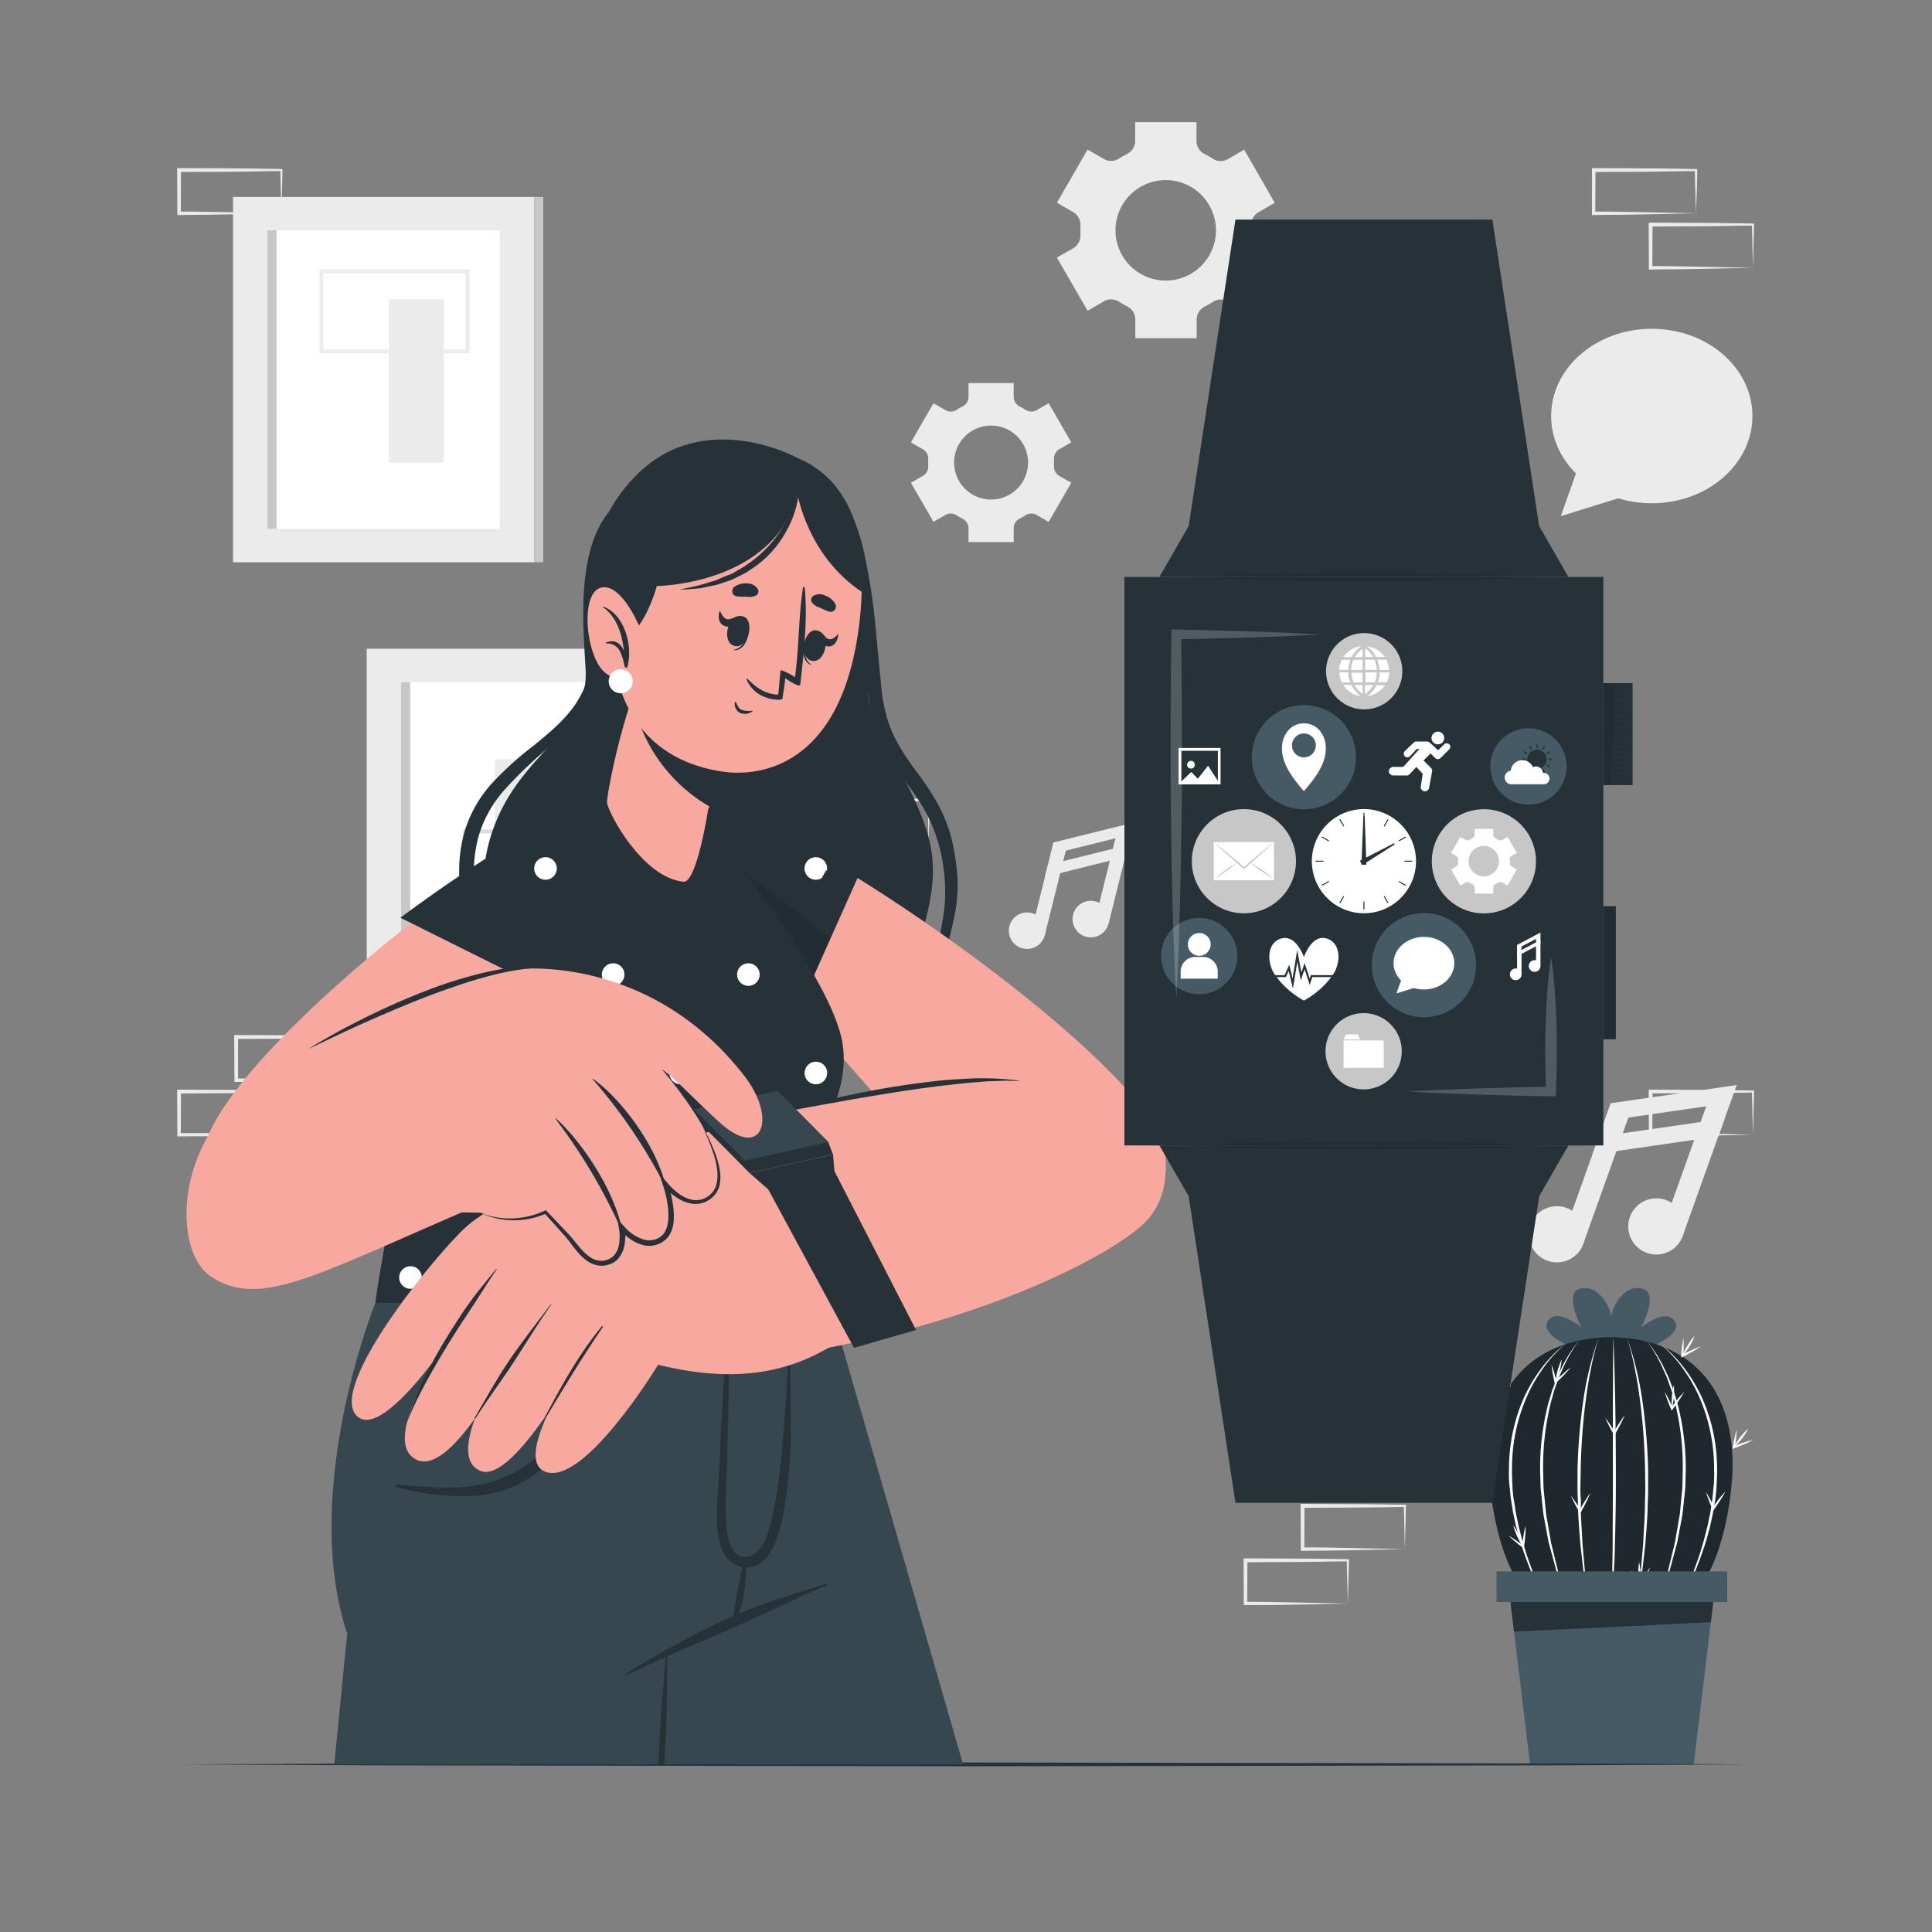 <svg xmlns="http://www.w3.org/2000/svg" viewBox="0 0 500 500"><rect x="0" y="0" width="500" height="500" fill="#808080" stroke="none"/><g id="freepik--background-complete--inject-2"><path d="M87.59,279.56l-13.12.27-6.66.12c-2.23,0-4.47,0-6.7.05h-.44v-.44l-.06-11.19v-.51h.5l13.24.06c4.42,0,8.83.11,13.24.16h.28v.27c0,1.89-.09,3.78-.13,5.65Zm0,0-.14-5.66c0-1.86-.11-3.7-.13-5.53l.27.27c-4.41.05-8.82.16-13.24.16l-13.24.07.5-.5,0,11.19-.45-.45c2.18,0,4.36,0,6.55.05l6.58.12Z" style="fill:#ebebeb"></path><path d="M72.82,293.67l-13.12.27-6.66.12c-2.23,0-4.47,0-6.7.05H45.9v-.44l-.06-11.19V282h.5l13.24.06c4.41,0,8.83.11,13.24.16h.28v.27c0,1.89-.08,3.78-.13,5.65Zm0,0L72.68,288c-.05-1.86-.11-3.7-.13-5.53l.27.27c-4.41.05-8.83.16-13.24.16L46.34,283l.5-.49-.05,11.19-.45-.45c2.18,0,4.36,0,6.55,0l6.58.12Z" style="fill:#ebebeb"></path><path d="M363.58,400.91l-13.12.27-6.66.12c-2.23,0-4.47,0-6.7.05h-.44v-.44l-.06-11.19v-.51h.5l13.24.06c4.42,0,8.83.11,13.24.16h.28v.27c0,1.89-.09,3.78-.14,5.65Zm0,0-.14-5.66c0-1.86-.11-3.7-.13-5.53l.27.27c-4.41.05-8.82.16-13.24.16l-13.24.07.5-.5-.05,11.19-.45-.45c2.18,0,4.36,0,6.55.05l6.58.12Z" style="fill:#ebebeb"></path><path d="M348.81,415l-13.12.27-6.67.12c-2.22,0-4.46,0-6.69,0h-.44V415l-.05-11.19v-.51h.5l13.24.06c4.41,0,8.83.11,13.24.16h.28v.27c0,1.89-.08,3.78-.13,5.65Zm0,0-.14-5.66c-.05-1.86-.11-3.7-.13-5.53l.27.27c-4.41,0-8.83.16-13.24.16l-13.24.07.5-.5L322.78,415l-.45-.45c2.18,0,4.36,0,6.55.05l6.57.12Z" style="fill:#ebebeb"></path><path d="M453.66,293.67l-13.13.27-6.66.12c-2.22,0-4.46,0-6.69.05h-.45v-.44l-.05-11.19V282h.5l13.24.06c4.41,0,8.83.11,13.24.16h.27v.27c0,1.89-.08,3.78-.13,5.65Zm0,0-.14-5.66c0-1.86-.12-3.7-.13-5.53l.27.27c-4.41.05-8.83.16-13.24.16l-13.24.06.5-.49-.06,11.19-.44-.45c2.18,0,4.36,0,6.54,0l6.58.12Z" style="fill:#ebebeb"></path><path d="M438.89,55.2l-13.13.28-6.66.11c-2.22,0-4.46,0-6.69.06H412V55.2l0-11.19v-.5h.51l13.24.06c4.41,0,8.82.12,13.24.17h.27V44c0,1.9-.09,3.79-.13,5.65Zm0,0-.14-5.65c-.05-1.87-.12-3.71-.14-5.54l.28.27c-4.42,0-8.83.16-13.24.17l-13.24.06.5-.5-.06,11.19-.44-.45c2.18,0,4.35,0,6.54.06l6.58.11Z" style="fill:#ebebeb"></path><path d="M453.66,69.31l-13.13.28-6.66.11c-2.22,0-4.46,0-6.69.06h-.45v-.45l-.05-11.19v-.5h.5l13.24.06c4.41,0,8.83.12,13.24.17h.27v.27c0,1.9-.08,3.79-.13,5.65Zm0,0-.14-5.65c0-1.87-.12-3.71-.13-5.54l.27.27c-4.41,0-8.83.16-13.24.17l-13.24.06.5-.5-.06,11.19-.44-.45c2.18,0,4.36,0,6.54.06l6.58.11Z" style="fill:#ebebeb"></path><path d="M72.82,55.2l-13.12.28L53,55.59c-2.23,0-4.47,0-6.7.06H45.9V55.2L45.84,44v-.5h.5l13.24.06c4.41,0,8.83.12,13.24.17h.28V44c0,1.9-.08,3.79-.13,5.65Zm0,0-.14-5.65c-.05-1.87-.11-3.71-.13-5.54l.27.27c-4.41,0-8.83.16-13.24.17l-13.24.06.5-.5L46.79,55.2l-.45-.45c2.18,0,4.36,0,6.55.06l6.58.11Z" style="fill:#ebebeb"></path><path d="M240.33,218.26l-13.12.27-6.66.12c-2.23,0-4.47,0-6.7,0h-.44v-.44l-.05-11.19v-.51h.5l13.24.06c4.41,0,8.83.11,13.24.16h.28v.27c0,1.89-.08,3.78-.13,5.65Zm0,0-.14-5.66c-.05-1.86-.11-3.7-.13-5.53l.27.27c-4.41,0-8.83.16-13.24.16l-13.24.07.5-.5,0,11.19-.45-.45c2.18,0,4.36,0,6.55.06L227,218Z" style="fill:#ebebeb"></path><rect x="60.31" y="50.97" width="77.94" height="94.55" style="fill:#ebebeb"></rect><rect x="69.21" y="59.6" width="60.13" height="77.29" style="fill:#fff"></rect><rect x="69.21" y="59.6" width="2.35" height="77.29" style="fill:#c7c7c7"></rect><rect x="138.25" y="50.97" width="2.35" height="94.55" style="fill:#c7c7c7"></rect><rect x="100.62" y="77.47" width="14.18" height="42.24" transform="translate(215.42 197.18) rotate(180)" style="fill:#ebebeb"></rect><path d="M121.49,91.45H82.68V69.75h38.81Zm-37.81-1h36.81V70.75H83.68Z" style="fill:#ebebeb"></path><rect x="129.5" y="283.97" width="77.94" height="94.55" style="fill:#ebebeb"></rect><rect x="138.4" y="292.59" width="60.13" height="77.29" style="fill:#fff"></rect><rect x="138.4" y="292.59" width="2.35" height="77.29" style="fill:#c7c7c7"></rect><rect x="207.44" y="283.97" width="2.35" height="94.55" style="fill:#c7c7c7"></rect><rect x="158.55" y="310.47" width="14.18" height="42.24" style="fill:#ebebeb"></rect><path d="M190.67,324.45h-38.8v-21.7h38.8Zm-37.8-1h36.8v-19.7h-36.8Z" style="fill:#ebebeb"></path><rect x="94.9" y="167.89" width="77.94" height="94.55" style="fill:#ebebeb"></rect><rect x="103.81" y="176.52" width="60.13" height="77.29" style="fill:#fff"></rect><rect x="103.81" y="176.52" width="2.35" height="77.29" style="fill:#c7c7c7"></rect><rect x="172.85" y="167.89" width="2.35" height="94.55" style="fill:#c7c7c7"></rect><rect x="128.05" y="196.5" width="12.15" height="30.71" style="fill:#ebebeb"></rect><path d="M153.49,236.84H119.86V214.67h33.63Zm-32.63-1h31.63V215.67H120.86Z" style="fill:#dbdbdb"></path><path d="M325.69,64.27a3.8,3.8,0,0,1-1.85-3.5q0-.59,0-1.17c0-.4,0-.79,0-1.18a3.75,3.75,0,0,1,1.84-3.49l4.22-2.44L322,38.74l-4.22,2.43a3.75,3.75,0,0,1-4-.14,21.8,21.8,0,0,0-2.05-1.18,3.77,3.77,0,0,1-2.08-3.35V31.63H293.78V36.5a3.78,3.78,0,0,1-2.09,3.35A23.15,23.15,0,0,0,289.64,41a3.73,3.73,0,0,1-3.95.14l-4.22-2.43-7.94,13.75,4.24,2.45a3.78,3.78,0,0,1,1.84,3.49q0,.59,0,1.17t0,1.17a3.8,3.8,0,0,1-1.85,3.5l-4.23,2.43,7.94,13.75,4.2-2.43a3.79,3.79,0,0,1,4,.14,22,22,0,0,0,2.06,1.18,3.78,3.78,0,0,1,2.09,3.36v4.86h15.88V82.7a3.76,3.76,0,0,1,2.09-3.36,23.15,23.15,0,0,0,2.05-1.18,3.77,3.77,0,0,1,4-.14L322,80.45,329.9,66.7Zm-24,8.34a13,13,0,1,1,13-13A13,13,0,0,1,301.72,72.61Z" style="fill:#ebebeb"></path><path d="M274.13,123.15a2.8,2.8,0,0,1-1.36-2.58c0-.29,0-.57,0-.86s0-.58,0-.87a2.8,2.8,0,0,1,1.36-2.57l3.11-1.79-5.84-10.12-3.11,1.79a2.75,2.75,0,0,1-2.91-.1,15.13,15.13,0,0,0-1.51-.87,2.78,2.78,0,0,1-1.53-2.47V99.13H250.65v3.58a2.78,2.78,0,0,1-1.53,2.47,15.13,15.13,0,0,0-1.51.87,2.75,2.75,0,0,1-2.91.1l-3.11-1.79-5.84,10.12,3.12,1.8a2.76,2.76,0,0,1,1.35,2.57c0,.29,0,.57,0,.86s0,.57,0,.86a2.76,2.76,0,0,1-1.36,2.58l-3.11,1.79,5.84,10.12,3.1-1.79a2.75,2.75,0,0,1,2.91.1,15.13,15.13,0,0,0,1.51.87,2.78,2.78,0,0,1,1.54,2.47v3.58h11.69v-3.58a2.78,2.78,0,0,1,1.53-2.47,14.23,14.23,0,0,0,1.52-.87,2.75,2.75,0,0,1,2.91-.1l3.1,1.79,5.84-10.12Zm-17.63,6.13a9.57,9.57,0,1,1,9.56-9.57A9.57,9.57,0,0,1,256.5,129.28Z" style="fill:#ebebeb"></path><ellipse cx="427.48" cy="107.67" rx="26.05" ry="22.58" style="fill:#ebebeb"></ellipse><polygon points="408.61 120.45 403.93 133.58 420.49 128.43 408.61 120.45" style="fill:#ebebeb"></polygon><path d="M409.78,321.88a7.27,7.27,0,1,1-4.4-9.29A7.26,7.26,0,0,1,409.78,321.88Z" style="fill:#ebebeb"></path><rect x="410.56" y="285.37" width="5.56" height="36.56" transform="translate(126.3 -121.39) rotate(19.67)" style="fill:#ebebeb"></rect><path d="M435.51,319.84a7.27,7.27,0,1,1-4.41-9.29A7.27,7.27,0,0,1,435.51,319.84Z" style="fill:#ebebeb"></path><rect x="436.29" y="283.34" width="5.56" height="36.56" transform="translate(127.12 -130.17) rotate(19.67)" style="fill:#ebebeb"></rect><polygon points="447.82 285.41 415.23 290.11 416.88 285.51 449.46 280.81 447.82 285.41" style="fill:#ebebeb"></polygon><polygon points="444.72 294.08 412.13 298.79 413.78 294.18 446.36 289.48 444.72 294.08" style="fill:#ebebeb"></polygon><path d="M270.39,242a4.72,4.72,0,1,1-3.44-5.72A4.71,4.71,0,0,1,270.39,242Z" style="fill:#ebebeb"></path><rect x="269.71" y="218.12" width="3.61" height="23.76" transform="translate(63.42 -58.65) rotate(13.94)" style="fill:#ebebeb"></rect><path d="M286.9,239a4.73,4.73,0,1,1-3.45-5.73A4.74,4.74,0,0,1,286.9,239Z" style="fill:#ebebeb"></path><rect x="286.21" y="215.13" width="3.61" height="23.76" transform="translate(63.19 -62.71) rotate(13.94)" style="fill:#ebebeb"></rect><polygon points="292.63 215.97 271.86 221.12 272.63 218.03 293.39 212.88 292.63 215.97" style="fill:#ebebeb"></polygon><polygon points="291.18 221.78 270.42 226.93 271.19 223.84 291.95 218.69 291.18 221.78" style="fill:#ebebeb"></polygon></g><g id="freepik--Plant--inject-2"><path d="M417,351.08c-6.17,0-18.66-4.85-16.56-8.93s8.53,1.16,8.8,1.32c-.18-.3-4.35-8.44-.64-9.85s7.47,2.51,8.4,7c.93-4.51,4.59-8.47,8.39-7s-.45,9.55-.64,9.85c.27-.16,6.74-5.31,8.8-1.32S423.12,351.08,417,351.08Z" style="fill:#455a64"></path><path d="M448.1,384.36a76.06,76.06,0,0,1-1.56,10.12c-1.47,6.63-3.88,13.06-7.33,17.36a61.32,61.32,0,0,1-44.66,0c-7.36-9.19-10-28.1-8.94-37.83,1.9-17.57,12.39-24.29,21.51-26.69h0a38.69,38.69,0,0,1,9.76-1.24c8.93,0,28.6,3.22,31.27,27.94A54.32,54.32,0,0,1,448.1,384.36Z" style="fill:#263238"></path><path d="M448.1,384.36a76.06,76.06,0,0,1-1.56,10.12c-1.47,6.63-3.88,13.06-7.33,17.36a61.32,61.32,0,0,1-44.66,0c-7.36-9.19-10-28.1-8.94-37.83,1.9-17.57,12.39-24.29,21.51-26.69h0a38.69,38.69,0,0,1,9.76-1.24c8.93,0,28.6,3.22,31.27,27.94A54.32,54.32,0,0,1,448.1,384.36Z" style="opacity:0.2"></path><path d="M417.53,346.07c.25,5.83.39,11.66.5,17.5s.14,11.67.16,17.51-.06,11.67-.23,17.51a143.46,143.46,0,0,1-1.22,17.46l.23-2.17.12-2.19c.09-1.45.09-2.91.14-4.37.07-2.91.12-5.83.13-8.74,0-5.84.07-11.67.05-17.5l0-17.51C417.44,357.74,417.45,351.9,417.53,346.07Z" style="fill:#fff"></path><path d="M413.74,346.18a70.9,70.9,0,0,0-2.09,8.48c-.58,2.85-1,5.73-1.37,8.61a163.14,163.14,0,0,0-1.2,17.39L409,385c0,1.46.05,2.91.08,4.36,0,2.91.26,5.81.39,8.72.06,1.45.2,2.9.33,4.35l.39,4.35,1,8.68c-.48-2.87-.95-5.75-1.38-8.63l-.49-4.35c-.17-1.45-.35-2.9-.44-4.35-.24-2.91-.45-5.83-.51-8.75,0-1.45-.13-2.91-.11-4.37v-4.38a149.94,149.94,0,0,1,1.39-17.46A85.49,85.49,0,0,1,413.74,346.18Z" style="fill:#fff"></path><path d="M408.68,346.91a36.46,36.46,0,0,0-4.43,7.71c-.29.68-.61,1.35-.87,2l-.75,2.09-.37,1.05c-.11.36-.2.71-.3,1.07l-.6,2.14a69.08,69.08,0,0,0-2,17.6l.1,4.45.43,4.42.22,2.22c.1.73.25,1.46.37,2.19l.76,4.39a20.09,20.09,0,0,0,.46,2.18l.53,2.16,1.06,4.33,2.63,8.53c-1-2.79-2-5.6-3-8.42l-1.17-4.32-.59-2.16c-.19-.72-.4-1.44-.52-2.18l-.83-4.4c-.13-.73-.28-1.47-.39-2.21l-.24-2.22-.47-4.47-.13-4.48a66.48,66.48,0,0,1,2.22-17.76l.65-2.15c.11-.36.21-.72.33-1.07l.4-1.05.81-2.1c.29-.69.62-1.36.93-2A34.48,34.48,0,0,1,408.68,346.91Z" style="fill:#fff"></path><path d="M405,347.92a32.88,32.88,0,0,0-6,6.7,39.79,39.79,0,0,0-4.3,7.9,46,46,0,0,0-3.39,17.57c-.06,1.5.06,3,.11,4.51s.24,3,.51,4.48l.34,2.23.45,2.21c.15.74.3,1.47.5,2.2l.55,2.19c.39,1.46.86,2.89,1.29,4.34l1.51,4.26,1.69,4.21,1.84,4.15a89.34,89.34,0,0,1-6.91-16.79c-.39-1.47-.86-2.92-1.13-4.42l-.48-2.23-.36-2.25c-.28-1.49-.37-3-.55-4.53s-.2-3-.15-4.56a45.68,45.68,0,0,1,3.62-17.8,39.66,39.66,0,0,1,4.55-7.89,36.39,36.39,0,0,1,2.95-3.48A24.83,24.83,0,0,1,405,347.92Z" style="fill:#fff"></path><path d="M421.09,346.23a85.23,85.23,0,0,1,4.06,17,152.15,152.15,0,0,1,1.39,17.46v4.38c0,1.46-.08,2.92-.11,4.38-.06,2.92-.28,5.83-.51,8.74-.09,1.45-.28,2.9-.44,4.35l-.5,4.35c-.42,2.88-.89,5.76-1.37,8.64l1-8.69.38-4.35c.13-1.45.28-2.89.33-4.35.14-2.91.38-5.81.4-8.72,0-1.45.1-2.9.08-4.36l-.05-4.36a165.8,165.8,0,0,0-1.2-17.39c-.37-2.88-.79-5.76-1.37-8.61A74.25,74.25,0,0,0,421.09,346.23Z" style="fill:#fff"></path><path d="M426.15,347a34.27,34.27,0,0,1,4.77,7.55c.31.67.65,1.34.94,2l.8,2.09.4,1.05c.12.35.22.71.33,1.07l.66,2.15a66.88,66.88,0,0,1,2.22,17.76l-.13,4.49-.47,4.46-.24,2.23c-.11.73-.27,1.47-.4,2.2l-.83,4.41a20.73,20.73,0,0,1-.52,2.17l-.58,2.16-1.17,4.32c-1,2.82-2,5.63-3,8.43l2.64-8.54,1.05-4.33.53-2.16a20.13,20.13,0,0,0,.47-2.18l.75-4.39c.12-.73.27-1.46.38-2.19l.21-2.21.44-4.43.09-4.45a68.3,68.3,0,0,0-2-17.6l-.59-2.14c-.1-.35-.19-.71-.3-1.07l-.38-1-.74-2.1c-.27-.69-.59-1.36-.88-2A36,36,0,0,0,426.15,347Z" style="fill:#fff"></path><path d="M429.87,348a24.83,24.83,0,0,1,3.4,3,34.89,34.89,0,0,1,2.94,3.48,39.17,39.17,0,0,1,4.55,7.89,45.32,45.32,0,0,1,3.62,17.8c.05,1.52-.08,3-.15,4.56s-.26,3-.54,4.53l-.37,2.25-.47,2.23c-.28,1.5-.75,2.95-1.13,4.42a89.74,89.74,0,0,1-6.91,16.79l1.84-4.15,1.68-4.21,1.52-4.26c.42-1.45.9-2.88,1.28-4.34l.55-2.19c.2-.73.36-1.46.5-2.2l.46-2.21.34-2.23c.26-1.48.34-3,.5-4.48s.17-3,.12-4.51a46.12,46.12,0,0,0-3.39-17.56,39.63,39.63,0,0,0-4.31-7.91A32.83,32.83,0,0,0,429.87,348Z" style="fill:#fff"></path><path d="M415.45,366.92a39.74,39.74,0,0,1,2.57,3.9h-.47c.44-.79.91-1.56,1.39-2.33.24-.38.48-.76.74-1.13s.51-.75.79-1.11c-.17.43-.36.84-.55,1.25s-.39.81-.6,1.21c-.41.81-.84,1.6-1.3,2.38l-.23.41-.23-.41A38.78,38.78,0,0,1,415.45,366.92Z" style="fill:#fff"></path><path d="M417.59,364.9a16.5,16.5,0,0,1,.2,6.05,17.08,17.08,0,0,1-.2-6.05Z" style="fill:#fff"></path><path d="M435.66,346.25a38.3,38.3,0,0,1,0,4.67l-.4-.26q1.2-.63,2.43-1.2l1.24-.55c.42-.16.83-.34,1.26-.49-.37.26-.75.5-1.13.75l-1.17.69c-.78.45-1.57.88-2.38,1.28l-.42.22,0-.47A40.34,40.34,0,0,1,435.66,346.25Z" style="fill:#fff"></path><path d="M438.56,345.72a14.64,14.64,0,0,1-1.32,2.73,15.28,15.28,0,0,1-1.8,2.45,14.36,14.36,0,0,1,1.33-2.73A14.64,14.64,0,0,1,438.56,345.72Z" style="fill:#fff"></path><path d="M430.82,360.21a37.91,37.91,0,0,1,2.11,4.17l-.46-.05c.53-.74,1.07-1.45,1.64-2.16.28-.35.57-.69.86-1s.6-.68.92-1c-.21.4-.46.78-.69,1.17s-.48.76-.73,1.14c-.5.75-1,1.48-1.57,2.21l-.28.37-.18-.43A38.87,38.87,0,0,1,430.82,360.21Z" style="fill:#fff"></path><path d="M433.19,358.45a17.09,17.09,0,0,1-.5,6,14.73,14.73,0,0,1,0-3A15.47,15.47,0,0,1,433.19,358.45Z" style="fill:#fff"></path><path d="M422.05,406.33a39.7,39.7,0,0,1,2.58,3.89h-.47c.44-.78.9-1.56,1.38-2.32.24-.38.49-.76.74-1.14s.52-.74.8-1.1c-.17.42-.37.83-.55,1.25s-.4.81-.6,1.21c-.41.8-.85,1.59-1.3,2.37l-.24.41-.23-.41A39.58,39.58,0,0,1,422.05,406.33Z" style="fill:#fff"></path><path d="M424.2,404.31a14.75,14.75,0,0,1,.37,3,14.15,14.15,0,0,1-.18,3,16.79,16.79,0,0,1-.19-6.05Z" style="fill:#fff"></path><path d="M401.52,353.13a41,41,0,0,1,1.34,4.47l-.45-.13c.65-.63,1.31-1.24,2-1.83.34-.29.69-.59,1-.87s.71-.57,1.08-.83c-.28.36-.59.69-.89,1l-.92,1c-.63.64-1.27,1.28-1.93,1.89l-.35.32-.1-.45A39.51,39.51,0,0,1,401.52,353.13Z" style="fill:#fff"></path><path d="M404.15,351.82a15,15,0,0,1-.51,3,14.79,14.79,0,0,1-1.05,2.85,17.1,17.1,0,0,1,1.56-5.84Z" style="fill:#fff"></path><path d="M449.48,369.94a40,40,0,0,1-.49,4.65l-.36-.3c.84-.33,1.68-.63,2.54-.92l1.29-.4c.44-.12.87-.25,1.32-.35-.4.22-.81.41-1.22.62s-.82.37-1.23.55c-.83.36-1.67.69-2.51,1l-.45.17.08-.46A40,40,0,0,1,449.48,369.94Z" style="fill:#fff"></path><path d="M452.42,369.75a14.44,14.44,0,0,1-1.63,2.56,14.08,14.08,0,0,1-2.07,2.23,16.79,16.79,0,0,1,3.7-4.79Z" style="fill:#fff"></path><path d="M406.56,387.11a40.42,40.42,0,0,1,2.62,3.87h-.47q.65-1.19,1.35-2.34c.24-.38.48-.76.73-1.14s.51-.75.78-1.11c-.16.42-.35.83-.53,1.25s-.38.82-.59,1.22c-.4.81-.82,1.6-1.27,2.39l-.23.41-.24-.41A38.6,38.6,0,0,1,406.56,387.11Z" style="fill:#fff"></path><path d="M408.68,385.07a16.78,16.78,0,0,1,.27,6.05,14.16,14.16,0,0,1-.41-3A14.72,14.72,0,0,1,408.68,385.07Z" style="fill:#fff"></path><path d="M390.43,397.43a39.25,39.25,0,0,1,3.88,2.61l-.43.18c.1-.9.23-1.79.38-2.68.07-.44.15-.89.24-1.33s.19-.89.31-1.32c0,.45,0,.9,0,1.36s-.05.9-.09,1.35c-.07.9-.17,1.79-.29,2.69l-.06.46-.37-.28A39.29,39.29,0,0,1,390.43,397.43Z" style="fill:#fff"></path><path d="M391.64,394.74a15.71,15.71,0,0,1,1.5,2.64,15,15,0,0,1,1,2.87,15,15,0,0,1-1.5-2.64A14.77,14.77,0,0,1,391.64,394.74Z" style="fill:#fff"></path><path d="M386.43,356.46a40.74,40.74,0,0,1,4.3,1.82l-.39.26c-.07-.9-.11-1.8-.13-2.7,0-.45,0-.9,0-1.35s0-.91.05-1.36c.1.44.16.89.23,1.34s.12.89.17,1.34c.1.9.18,1.8.23,2.7l0,.47-.42-.21A38.86,38.86,0,0,1,386.43,356.46Z" style="fill:#fff"></path><path d="M387.11,353.59a17,17,0,0,1,3.5,4.94,15.41,15.41,0,0,1-2-2.31A14.88,14.88,0,0,1,387.11,353.59Z" style="fill:#fff"></path><path d="M441.47,386.07a39.78,39.78,0,0,1,2.2,4.12l-.47,0c.52-.74,1.05-1.47,1.6-2.19.27-.35.55-.71.84-1s.58-.7.9-1c-.21.41-.44.79-.67,1.19s-.46.77-.71,1.15c-.48.76-1,1.51-1.51,2.24l-.28.39-.19-.43A38.88,38.88,0,0,1,441.47,386.07Z" style="fill:#fff"></path><path d="M443.8,384.26a15.48,15.48,0,0,1,.09,3,14.84,14.84,0,0,1-.47,3,17.12,17.12,0,0,1,.38-6.05Z" style="fill:#fff"></path><polygon points="390.63 412.28 443.67 412.28 438.33 456.62 395.98 456.62 390.63 412.28" style="fill:#455a64"></polygon><polygon points="390.63 412.28 391.84 422.28 442.76 419.83 443.67 412.28 390.63 412.28" style="fill:#263238"></polygon><rect x="387.3" y="406.68" width="59.7" height="7.93" style="fill:#455a64"></rect></g><g id="freepik--Table--inject-2"><polygon points="46.47 456.62 97.35 456.38 148.23 456.29 250 456.13 351.77 456.29 402.65 456.38 453.53 456.62 402.65 456.87 351.77 456.96 250 457.12 148.23 456.95 97.35 456.87 46.47 456.62" style="fill:#263238"></polygon></g><g id="freepik--Character--inject-2"><path d="M129.42,337.19s22.09,85.6,30.83,119.43h89c-10-34.68-34.52-119.43-34.52-119.43Z" style="fill:#37474f"></path><path d="M89.87,422.79s-2,19.65-3.36,33.83h84.87c.52-12.21,1.2-27.75,1.23-27.76l.1-.05,3.72-1.84,13.38-6.56.56-.27c3.85-1.88,6.79-3.32,6.8-3.34s.14-.62.33-1.64c.48-2.44,1.44-7.47,2.64-13.83,1.49-7.87,3.36-17.8,5.16-27.46,3.39-18.09,6.55-35.27,6.63-36.39,0-.15,0-.24,0-.29v0l-114.8,0S77.56,385.76,89.87,422.79Z" style="fill:#37474f"></path><path d="M161.67,433.37c3.92-2.68,8.14-4.93,12.29-7.24s8.54-4.63,13-6.66c8.62-4,17.72-6.81,26.79-9.59.23-.07.38.3.15.39-8.73,3.71-17.2,8-25.89,11.75-4.37,1.91-8.77,3.75-13.15,5.65s-8.64,4.05-13,5.87C161.65,433.58,161.57,433.44,161.67,433.37Z" style="fill:#263238"></path><path d="M185.57,391.19c.11-4.22.41-8.44.63-12.66.5-10,.89-20,1.83-29.93a.31.31,0,0,1,.62,0c.13,7.71-.17,15.44-.33,23.15-.08,3.85-.19,7.71-.3,11.57a110.1,110.1,0,0,0-.08,11.05c.21,2.78.83,8.18,4.51,8.52,3.46.31,5.36-3.38,6.23-6.08,2.19-6.86,3-14.27,3.68-21.41.43-4.23,1.77-21.43,1.53-25.7,0-.28.42-.27.44,0,.24,4.35.48,21.85.2,26.19-.28,4.16-.63,8.34-1.27,12.47a44.51,44.51,0,0,1-2.71,11c-1.28,2.92-2.8,5.51-6.13,6.15a6.57,6.57,0,0,1-1.23.12c0,.9-.16,1.8-.23,2.68-.1,1.4-.27,2.79-.46,4.18a31.12,31.12,0,0,1-.87,4,14.72,14.72,0,0,1-1.44,3.86.22.22,0,0,1-.4-.11,18.94,18.94,0,0,1,.34-4c.19-1.36.38-2.73.66-4.07s.53-2.65.81-4c.18-.88.31-1.79.47-2.69a6.53,6.53,0,0,1-4.9-3.81C185.61,398.56,185.48,394.72,185.57,391.19Z" style="fill:#263238"></path><path d="M102.76,384.23c6.13.42,12.18,1.2,18.33.48a32.21,32.21,0,0,0,16-6.17c10.11-7.74,14.54-20.39,17.28-32.26a.22.22,0,0,1,.43.06c-1.14,10.29-3.39,20.94-10.13,29.23a32.55,32.55,0,0,1-10.75,8.74,32,32,0,0,1-14.21,2.88,69.26,69.26,0,0,1-17-2.27A.35.35,0,0,1,102.76,384.23Z" style="fill:#263238"></path><path d="M170.35,456.62h1.53c.25-4.07.46-8.16.59-12.24.09-2.71.11-5.43.14-8.13,0-2.48.14-5,.1-7.44v-.21c0-.17,0-.33,0-.48a.14.14,0,0,0-.28,0c0,.23,0,.45-.07.67-.34,2.85-.51,5.74-.77,8.6-.48,5.45-.8,10.91-1.09,16.38C170.44,454.71,170.4,455.67,170.35,456.62Z" style="fill:#263238"></path><path d="M246.81,269.16l-16.16.81c-3.24-5.55-7.13-15.41-5.94-29.55.22-2.34-5,11.21-2.26,30-17.06.86-40.27,2-60.54,2.83-.6-7.91-1.52-15.22-1.52-15.22a87.64,87.64,0,0,1-2.89,15.41c-2.77.14-5.49.21-8.1.31.27-12.31-2.38-33.67-2.38-33.67a108.52,108.52,0,0,1-9.14,34.07c-12.88.39-21.36.4-20.83-.22,18.89-22.85,4.29-35.34,9.31-55.16,6-23.75,26.26-28,25.19-45.71-.84-14.4-3.32-40.48,14.74-46.55,0,0,14.37-16.6,37.85-8.29,29.05,10.26,18.84,55,21,64,3.13,12.84,9.4,17.23,14.37,31.83,5.08,14.77-1.45,24.84-1.95,35S250,269.05,246.81,269.16Z" style="fill:#263238"></path><path d="M116.39,270.73A50.48,50.48,0,0,0,122.31,258c1.36-4.43.6-8.91-.41-13.53a142.08,142.08,0,0,1-2.74-14.17,37.49,37.49,0,0,1,1-14.87,32.85,32.85,0,0,1,7.42-13,86.73,86.73,0,0,1,10.81-9.69c3.65-3,7.29-6,10-9.74a25.84,25.84,0,0,0,4.83-13,24.29,24.29,0,0,1-3.37,14c-2.51,4.26-6.07,7.72-9.59,10.94a107.27,107.27,0,0,0-10,9.82,31.37,31.37,0,0,0-6.43,11.75,37,37,0,0,0-1,13.46c.38,4.6,1.36,9.21,2.11,14a49,49,0,0,1,.66,7.33,21,21,0,0,1-1.44,7.36A41,41,0,0,1,116.39,270.73Z" style="fill:#263238"></path><path d="M220.84,134.29c2.38,5.4,3.37,11.3,4.36,17.08s1.49,11.68,2,17.51l.86,8.71a43.66,43.66,0,0,0,1.53,8.3c1.57,5.36,4.71,10,8.25,14.68a66.83,66.83,0,0,1,4.9,7.57,41.16,41.16,0,0,1,3.43,8.52,61.25,61.25,0,0,1,1.5,9,37.55,37.55,0,0,1-.26,9.11c-.45,3-1.22,5.88-1.85,8.68a44.63,44.63,0,0,0-1.13,8.49c-.28,5.62,2.83,11.13,7.46,14.68a18.25,18.25,0,0,1-9.28-14.64,44.15,44.15,0,0,1,.52-9c.43-2.95,1.09-5.78,1.34-8.59a46.51,46.51,0,0,0-1.78-16.73,41.23,41.23,0,0,0-3.22-7.7,64.5,64.5,0,0,0-4.72-7.12,87.7,87.7,0,0,1-5-7.44,36.93,36.93,0,0,1-3.63-8.47,47.33,47.33,0,0,1-1.39-9c-.24-3-.37-5.88-.5-8.81-.28-5.85-.47-11.69-.91-17.51A85,85,0,0,0,220.84,134.29Z" style="fill:#263238"></path><path d="M180.57,228.66c7.7,10.42,63.86,78.57,76.14,83.84,10.79,4.63,47.38,16.94,44.89-13.84-1.62-20-79.23-75.77-111.86-88.66C174.76,204.07,164.39,206.81,180.57,228.66Z" style="fill: rgb(247, 169, 160);"></path><path d="M222.34,226.31l-17.58,39.32s-19.63-23.89-28.65-41.28S170.64,198.48,196.4,212C211.35,219.88,222.34,226.31,222.34,226.31Z" style="fill:#263238"></path><path d="M179.07,224.76a2.89,2.89,0,0,1-1.4,2.47c-.54-1-1.06-1.94-1.55-2.88-.41-.78-.78-1.53-1.13-2.28a2.94,2.94,0,0,1,4.08,2.69Zm32.06-2.92a2.92,2.92,0,1,0,2.92,2.91A2.91,2.91,0,0,0,211.13,221.84ZM193.64,249.3a2.89,2.89,0,0,0-1.24.28q1.75,2.41,3.41,4.58a2.91,2.91,0,0,0-2.17-4.86Z" style="fill:#fff"></path><path d="M199.52,256.28a221,221,0,0,1,14.2-30.92.17.17,0,0,1,.31.13c-1,2.7-11.26,26.19-14.29,30.91C199.66,256.52,199.47,256.41,199.52,256.28Z" style="fill:#263238"></path><path d="M215,242.79l-10.22,22.84s-19.62-23.9-28.63-41.28c-3.26-6.28-4.88-11.39-4.4-14.73Z" style="fill:#050400;opacity:0.1"></path><path d="M193,294.24a90.06,90.06,0,0,0-15.65,3.3c-2.55.82-5,1.78-7.55,2.81-1.24.52-2.49,1-3.75,1.43a14.29,14.29,0,0,1-4,1c-.12,0-.12.23,0,.23a24.06,24.06,0,0,0,3.89-.13,22.65,22.65,0,0,0,3.7-.89c2.6-.8,5.15-1.76,7.74-2.59,5.21-1.69,10.42-3.38,15.72-4.6C193.34,294.71,193.28,294.2,193,294.24Z" style="fill:#263238"></path><path d="M206.12,299.79a95.63,95.63,0,0,0-13.1-.63c-2.19.06-4.36.27-6.54.54-1,.14-2.07.29-3.11.47s-2.26.56-3.4.73c-.12,0-.12.24,0,.23,1.08-.12,2.18,0,3.26-.07l3.27-.14c2.18-.09,4.36-.14,6.54-.26,4.36-.22,8.71-.39,13.08-.44C206.37,300.22,206.35,299.81,206.12,299.79Z" style="fill:#263238"></path><path d="M208,299.81l7.47,37.82-118.36-.44s12.09-89.63,43.1-120.69c15.51-15.54,32.91-13.62,43.58-1.9,2.69,3,31.39,38.2,34.24,55.29C220.54,285,208,299.81,208,299.81Z" style="fill:#263238"></path><path d="M144.09,224.75a2.92,2.92,0,1,1-2.92-2.91A2.92,2.92,0,0,1,144.09,224.75Zm32.06-2.91a2.92,2.92,0,1,0,2.92,2.91A2.91,2.91,0,0,0,176.15,221.84Zm-35,52.93a2.92,2.92,0,1,0,2.92,2.91A2.91,2.91,0,0,0,141.17,274.77Zm35,0a2.92,2.92,0,1,0,2.92,2.91A2.91,2.91,0,0,0,176.15,274.77Zm35,0a2.92,2.92,0,1,0,2.92,2.91A2.91,2.91,0,0,0,211.13,274.77ZM123.68,249.3a2.92,2.92,0,1,0,2.92,2.91A2.91,2.91,0,0,0,123.68,249.3Zm35,0a2.92,2.92,0,1,0,2.92,2.91A2.91,2.91,0,0,0,158.66,249.3Zm35,0a2.92,2.92,0,1,0,2.92,2.91A2.91,2.91,0,0,0,193.64,249.3Zm-87.45,78.4a2.92,2.92,0,1,0,2.92,2.91A2.91,2.91,0,0,0,106.19,327.7Zm35,0a2.92,2.92,0,1,0,2.92,2.91A2.91,2.91,0,0,0,141.17,327.7Zm35,0a2.92,2.92,0,1,0,2.92,2.91A2.91,2.91,0,0,0,176.15,327.7Zm35,0a2.92,2.92,0,1,0,2.92,2.91A2.91,2.91,0,0,0,211.13,327.7Zm-87.45-25.47a2.92,2.92,0,1,0,2.92,2.92A2.91,2.91,0,0,0,123.68,302.23Zm35,0a2.92,2.92,0,1,0,2.92,2.92A2.91,2.91,0,0,0,158.66,302.23Zm35,0a2.92,2.92,0,1,0,2.92,2.92A2.91,2.91,0,0,0,193.64,302.23Z" style="fill:#fff"></path><path d="M190.8,291.48a121.49,121.49,0,0,0-17.61,3.74c-2.85.87-5.65,1.87-8.44,2.93-1.39.53-2.79,1-4.2,1.49a19,19,0,0,1-4.53,1.07c-.14,0-.12.22,0,.22a32.26,32.26,0,0,0,4.39-.29,31,31,0,0,0,4.16-1c2.91-.86,5.77-1.85,8.67-2.74,5.84-1.79,11.68-3.58,17.64-4.95C191.17,291.91,191.08,291.44,190.8,291.48Z" style="fill:#263238"></path><path d="M205.81,296.09a131.37,131.37,0,0,0-14.85,0c-2.48.14-4.93.43-7.38.78-1.17.17-2.34.36-3.51.56s-2.54.62-3.82.82c-.13,0-.13.24,0,.22,1.22-.16,2.47-.12,3.7-.2l3.69-.27c2.47-.17,4.93-.32,7.4-.52,4.93-.39,9.85-.74,14.79-1C206.11,296.49,206.07,296.11,205.81,296.09Z" style="fill:#263238"></path><path d="M138.69,215.3C97.15,243.17,58.31,278.21,53,296.35c-7.38,25.13,6.92,30.87,14,31.95,19.22,3,71.18-68.47,87.62-96.51C170.54,204.57,147.81,209.18,138.69,215.3Z" style="fill: rgb(247, 169, 160);"></path><path d="M142.17,256.71l-38.55-19.2s24.68-18.62,42.43-26.91,26.08-4.4,11.48,20.78C149.06,246,142.17,256.71,142.17,256.71Z" style="fill:#263238"></path><path d="M144.09,224.75a2.92,2.92,0,1,1-2.92-2.91A2.92,2.92,0,0,1,144.09,224.75Z" style="fill:#fff"></path><path d="M113.18,232.66a222.37,222.37,0,0,1,30.3,15.47.17.17,0,0,1-.14.31c-2.65-1.13-25.7-12.34-30.29-15.57C112.93,232.79,113.06,232.61,113.18,232.66Z" style="fill:#263238"></path><path d="M155.09,239.84c-1,1.24-2.07,2.47-3.16,3.66-.32.35-.62.7-.93,1.05A84.14,84.14,0,0,0,157,233.09c0-.1-.1-.15-.16-.08-3.08,4.09-5.56,8.58-8.21,12.94-1.31,2.16-2.58,4.35-3.87,6.52-.64,1.09-2.2,3.73-2.35,3.83a9.76,9.76,0,0,1-3-1,.17.17,0,1,0-.15.31c.71.3,3.23,1.76,3.67,1.69s4.51-6.71,6-9.17l1.13-1.88c.8-.79,1.61-1.59,2.33-2.45a41,41,0,0,0,2.92-3.88C155.28,239.84,155.16,239.77,155.09,239.84Z" style="fill:#263238"></path><path d="M182.91,293.09c-7.19,2.14,8.84,59.37,19.76,57.72,53.05-8.06,88.11-27.64,94.66-35.54,8.59-10.36,2.85-26.16-4.65-30.78C281.81,277.79,242.3,275.4,182.91,293.09Z" style="fill: rgb(247, 169, 160);"></path><path d="M202.51,287.78c5-1.51,10.06-2.79,15.15-3.91s10.23-2.09,15.39-2.89c2.58-.41,5.17-.72,7.76-1.05s5.2-.55,7.82-.66a73.12,73.12,0,0,1,15.65.47c-1.31,0-2.61,0-3.91-.07l-3.89.15c-1.3,0-2.59.18-3.88.26s-2.59.22-3.88.36c-5.16.52-10.31,1.21-15.44,2S223,284.11,217.89,285Z" style="fill:#263238"></path><path d="M188.67,292s-21.09,3.87-36.2,8.62c-8.43,2.65-26.43,12-31.73,16.78-7.93,7.15-36.53,42.11-28.2,49.22,7.54,6.44,28.29-26.71,28.29-26.71s-23.9,31.6-13.39,37.69,29-34.49,29-34.49-23.82,33-12,37.59c8.94,3.44,27.73-32.37,27.73-32.37s-20.28,28.53-11.24,32.47c10,4.36,29.4-27.61,29.4-27.61,24.66,6.16,38.43-.49,48-6.78C220.57,344.86,188.67,292,188.67,292Z" style="fill: rgb(247, 169, 160);"></path><path d="M128.4,328.43c-2.94,3.61-6,7.24-8.56,11.1s-5.09,7.82-7.32,11.9c-5.5,10-7.37,17.16-7.21,16.73,3.87-10.12,13-24.09,15.62-28s5-7.83,7.62-11.69C128.61,328.42,128.47,328.34,128.4,328.43Z" style="fill:#263238"></path><path d="M142.51,337.6c-3.56,4.77-7.27,9.38-10.61,14.31s-6.06,9.86-9.05,15c-.23.4.06.39.31,0,3.18-5,6.51-9.38,9.76-14.35s6.3-10.05,9.71-14.87C142.68,337.6,142.56,337.53,142.51,337.6Z" style="fill:#263238"></path><path d="M155.76,343.24c-5.81,7-10.31,15.1-14.54,23.13-.21.4.16.35.39-.05,4.7-7.77,8.32-13.91,14.4-22.88C156.1,343.3,155.89,343.09,155.76,343.24Z" style="fill:#263238"></path><polygon points="193.99 303.58 215.59 298.78 214.35 295.58 201.22 282.33 179.63 287.13 180.86 290.33 193.99 303.58" style="fill:#263238"></polygon><polygon points="192.76 300.38 214.35 295.58 201.22 282.33 179.63 287.13 192.76 300.38" style="fill:#37474f"></polygon><polyline points="214.35 295.58 201.22 282.33 179.63 287.13" style="fill:#37474f"></polyline><polygon points="221.02 348.83 237.06 344.19 215.94 303.07 215.59 298.78 193.99 303.58 198.82 307.81 221.02 348.83" style="fill:#263238"></polygon><path d="M54.39,330.23c13.12,9,28.1-.82,73.83-20.21,8-3.4,9.59-59.81.34-58.62-11.64,1.49-49.73,19.12-61.33,27.63C44.35,295.79,45,323.81,54.39,330.23Z" style="fill: rgb(247, 169, 160);"></path><path d="M103.38,260.05s6.33-3.75,22.43-8.05c12.58-3.35,44.48-2.47,66.86,26.49,8.57,11.09,4.53,21.95-6.42,12-7.71-7-12.46-12.52-15.62-14.1,0,0,2.57,15.74-4,22.24a170.65,170.65,0,0,1-18.4,15.74A35,35,0,0,1,145,311.2a19.43,19.43,0,0,1-20.54,2.65l-14.24-.24Z" style="fill: rgb(247, 169, 160);"></path><path d="M137.5,252.53c6.2,2.86,19.23,9.15,28.1,18,9.85,9.83,26.18,31.42,18.85,38.62-5.38,5.27-12.34-2.42-12.34-2.42s4.87,10.35-1,14c-5.38,3.38-10.4-2.9-10.4-2.9s1.87,6.79-3.93,9c-7,2.71-9.76-11.95-19.21-15.31C135.42,310.85,137.5,252.53,137.5,252.53Z" style="fill: rgb(247, 169, 160);"></path><path d="M153.47,279.21c5.39,3.64,15.49,15.06,18.72,27.24.07.28-.09.48-.21.24a136.9,136.9,0,0,0-18.6-27.39A.06.06,0,0,1,153.47,279.21Z" style="fill:#263238"></path><path d="M143.84,289.44c4.32,3.62,14.21,15.86,17.06,28.31.06.28-.12.47-.23.23a146.24,146.24,0,0,0-16.93-28.45C143.69,289.47,143.79,289.39,143.84,289.44Z" style="fill:#263238"></path><path d="M79.8,271.48c2.37-1.51,4.83-2.88,7.29-4.26s5-2.64,7.49-3.9q7.56-3.76,15.47-6.83a112.08,112.08,0,0,1,16.18-5,67.74,67.74,0,0,1,8.39-1.3,30.21,30.21,0,0,1,8.44.44,34,34,0,0,0-8.37.29,69.58,69.58,0,0,0-8.19,1.69c-2.7.72-5.38,1.52-8,2.42s-5.29,1.83-7.9,2.84c-5.23,2-10.38,4.21-15.51,6.47-2.57,1.13-5.12,2.31-7.65,3.51S82.34,270.26,79.8,271.48Z" style="fill:#263238"></path><path d="M124.43,313.85a16.93,16.93,0,0,0,4.12,1.2,19.52,19.52,0,0,0,4.25.27,21.63,21.63,0,0,0,8.18-2l.27-.13.21.22,5.57,5.85c1.85,2,3.31,4.32,5.35,5.84a5.27,5.27,0,0,0,3.32,1.19,4.64,4.64,0,0,0,3.16-1.32,5.92,5.92,0,0,0,1.39-3.27,12.53,12.53,0,0,0-.06-3.77l-.41-2.47,1.68,1.87a11.16,11.16,0,0,0,5.13,3.45,5.14,5.14,0,0,0,2.91,0,4.47,4.47,0,0,0,2.34-1.63c1.12-1.6,1.25-3.89,1.09-6a28.18,28.18,0,0,0-1.35-6.4l-1-3.12,2.14,2.5c1.69,2,3.9,3.89,6.45,4.38a5.48,5.48,0,0,0,6.12-3.56,9.69,9.69,0,0,0,.33-4,21.06,21.06,0,0,0-.85-4,60.09,60.09,0,0,0-3.13-7.75,51.18,51.18,0,0,1,3.58,7.6,22.17,22.17,0,0,1,1.07,4.11,9.88,9.88,0,0,1-.2,4.32A6.46,6.46,0,0,1,179,311.5a9.83,9.83,0,0,1-4.07-1.71,15.52,15.52,0,0,1-3.23-2.94l1.12-.62a29.88,29.88,0,0,1,1.48,6.73,15.87,15.87,0,0,1,0,3.51,7.79,7.79,0,0,1-1.24,3.45,6.33,6.33,0,0,1-6.79,2.26,9.9,9.9,0,0,1-3.25-1.57,14.85,14.85,0,0,1-2.62-2.4l1.27-.59a14.09,14.09,0,0,1,0,4.25,7.27,7.27,0,0,1-1.8,4,5.18,5.18,0,0,1-1.91,1.26,6.59,6.59,0,0,1-2.2.45,6.67,6.67,0,0,1-4.12-1.49c-2.3-1.74-3.68-4.18-5.38-6.14l-5.38-6,.48.1a20.72,20.72,0,0,1-12.84,1.27A16.72,16.72,0,0,1,124.43,313.85Z" style="fill:#263238"></path><path d="M157.09,207.67c.18,2.42,9,19.36,19.76,20.53,3.51.37,6.41-18.7,6.41-18.7l.54-1.36,7.48-19-20.84-18.48-3-2.48s-1.7,5.34-3.76,12c-.09.31-.19.61-.29,1s-.25.72-.35,1.08c-.32,1-.64,2-.94,3-.24.78-.46,1.53-.68,2.35s-.44,1.62-.68,2.43C158.55,198.12,157,206.64,157.09,207.67Z" style="fill: rgb(247, 169, 160);"></path><path d="M163.62,180.38a41.46,41.46,0,0,0,20.11,28.41l7.52-19.35-20.81-18.76-3-2.52S165.69,173.59,163.62,180.38Z" style="fill:#263238"></path><path d="M221.92,164.79c-5.59,35.44-27.45,36.1-35.1,34.88-6.93-1.1-30.41-5.73-28.52-41.57s20.15-44.43,36.15-42.75S227.51,129.34,221.92,164.79Z" style="fill: rgb(247, 169, 160);"></path><path d="M214.54,158.28c-.81-.26-1.52-.63-2.31-1a4,4,0,0,1-2.16-1.43,1.28,1.28,0,0,1,.3-1.55,3.16,3.16,0,0,1,3.23-.14,4.7,4.7,0,0,1,2.59,2.19A1.38,1.38,0,0,1,214.54,158.28Z" style="fill:#263238"></path><path d="M190.72,154.35a23.3,23.3,0,0,0,2.51.09,4.06,4.06,0,0,0,2.57-.4,1.28,1.28,0,0,0,.37-1.52A3.17,3.17,0,0,0,193.3,151a4.65,4.65,0,0,0-3.27.9A1.38,1.38,0,0,0,190.72,154.35Z" style="fill:#263238"></path><path d="M193.91,162.53c0-.1-.21.07-.23.17-.46,2.42-1.4,5.12-3.76,5.43-.08,0-.1.14,0,.14C192.65,168.49,193.86,164.9,193.91,162.53Z" style="fill:#263238"></path><path d="M192.33,159.53c-3.81-1.17-5.86,6.54-2.33,7.61S195.52,160.5,192.33,159.53Z" style="fill:#263238"></path><path d="M190.71,159.53c-.79.26-1.66.85-2.49.72s-1.46-1.15-1.86-2.09c0-.1-.13,0-.16.05-.41,1.47-.25,3.14,1.28,3.78s2.77-.45,3.53-1.84C191.15,159.9,191,159.43,190.71,159.53Z" style="fill:#263238"></path><path d="M208.55,165.23c0-.08.17.16.15.26-.55,2.4-.78,5.25,1.25,6.49.07,0,0,.15,0,.13C207.31,171.21,207.64,167.43,208.55,165.23Z" style="fill:#263238"></path><path d="M211.21,163.13c4,.46,2.73,8.34-.93,7.91S207.9,162.74,211.21,163.13Z" style="fill:#263238"></path><path d="M212.77,163.9c.56.51,1.06,1.37,1.79,1.53s1.63-.56,2.3-1.29c.07-.08.12,0,.11.1-.19,1.52-.93,3-2.42,3.07s-2.13-1.38-2.26-2.94C212.27,164.08,212.55,163.69,212.77,163.9Z" style="fill:#263238"></path><path d="M190.44,181.74c.39.73.71,1.66,1.55,2a6.67,6.67,0,0,0,2.71.2.09.09,0,0,1,.07.15,3.34,3.34,0,0,1-3.39.34,2.63,2.63,0,0,1-1.2-2.67C190.19,181.63,190.38,181.63,190.44,181.74Z" style="fill:#263238"></path><path d="M193.23,175.87a8.19,8.19,0,0,0,4.77,4.55,10.11,10.11,0,0,0,2.89.65,2.76,2.76,0,0,0,.57,0,4.64,4.64,0,0,0,.53,0,.59.59,0,0,0,.57-.45h0a2.11,2.11,0,0,0,0-.25v0l0-.21c.37-1.82.68-4.64.68-4.64.61.45,3.76,2.59,3.87,1.62.91-8,1.93-16.9,1.15-25.06a.23.23,0,0,0-.45,0c-1.18,7.66-1,15.47-2.07,23.19a14,14,0,0,0-3.62-1.83c-.28,0-.5,5.45-.74,6.25a.19.19,0,0,1,0,.09c-3.14-.15-5.3-1.48-7.92-4.07C193.33,175.53,193.12,175.66,193.23,175.87Z" style="fill:#263238"></path><path d="M159,165.15c6.74,2,11-13.49,11-13.49s30.1-.25,36.42-23.71c0,0,2.58,16,16.82,25.37,0,0,3.18-26.32-16.74-34.74,0,0-24.22-13.51-42,4.58S154.5,163.83,159,165.15Z" style="fill:#263238"></path><path d="M206.87,126.2a26.3,26.3,0,0,1-3.06,10.68,27.36,27.36,0,0,1-7.08,8.75,23.56,23.56,0,0,1-2.3,1.66l-1.17.8c-.41.23-.83.44-1.25.65-.85.42-1.68.87-2.54,1.25s-1.77.63-2.66.93c-.44.14-.88.31-1.33.43l-1.37.29-2.74.58c-1.85.21-3.7.32-5.54.4,1.8-.46,3.61-.73,5.38-1.21l2.61-.79,1.31-.39c.42-.16.83-.35,1.25-.53.83-.36,1.65-.72,2.49-1s1.58-.87,2.37-1.3l1.17-.65,1.1-.77a22.61,22.61,0,0,0,2.15-1.6,31.47,31.47,0,0,0,7-8.08,36.09,36.09,0,0,0,4.18-10Z" style="fill:#263238"></path><path d="M166,163.38s-4.91-12.76-10.51-11.27-3.8,18.66,1.46,22.25a6.07,6.07,0,0,0,8.68-1.21Z" style="fill: rgb(247, 169, 160);"></path><path d="M156.15,157c-.09,0-.14.09-.07.15,3.65,2.65,4.86,6.94,5.39,11.22-.84-1.8-2.28-3-4.65-2.1-.12.05-.06.24.06.25a3.72,3.72,0,0,1,3.67,2.25,17.54,17.54,0,0,1,1.11,3.7c.1.41.81.38.77-.08a.38.38,0,0,0,0-.1C163.81,167.16,161.58,158.92,156.15,157Z" style="fill:#263238"></path><path d="M163.75,176.3a3.11,3.11,0,1,1-3.11-3.1A3.11,3.11,0,0,1,163.75,176.3Z" style="fill:#fff"></path></g><g id="freepik--smart-watch--inject-2"><rect x="291" y="149.32" width="123.95" height="147.12" style="fill:#263238"></rect><rect x="298.04" y="157.04" width="109.88" height="131.66" style="fill:#263238"></rect><circle cx="352.98" cy="222.88" r="13.48" transform="translate(-31.03 59.16) rotate(-9.18)" style="fill:#fff"></circle><rect x="352.85" y="210.37" width="0.26" height="2.04" style="fill:#263238"></rect><rect x="347.11" y="211.91" width="0.26" height="2.04" transform="translate(-59.94 202.13) rotate(-30)" style="fill:#263238"></rect><rect x="342.9" y="216.11" width="0.26" height="2.04" transform="translate(-16.54 405.62) rotate(-60)" style="fill:#263238"></rect><rect x="340.47" y="222.75" width="2.04" height="0.26" style="fill:#263238"></rect><rect x="342.01" y="228.49" width="2.04" height="0.26" transform="translate(-68.35 202.12) rotate(-30)" style="fill:#263238"></rect><rect x="346.22" y="232.69" width="2.04" height="0.26" transform="translate(-27.94 417.28) rotate(-60.02)" style="fill:#263238"></rect><rect x="352.85" y="233.34" width="0.26" height="2.04" style="fill:#263238"></rect><rect x="358.59" y="231.8" width="0.26" height="2.04" transform="translate(-68.35 210.55) rotate(-30)" style="fill:#263238"></rect><rect x="362.79" y="227.6" width="0.26" height="2.04" transform="translate(-16.55 428.57) rotate(-59.99)" style="fill:#263238"></rect><rect x="363.44" y="222.75" width="2.04" height="0.26" style="fill:#263238"></rect><rect x="361.9" y="217" width="2.04" height="0.26" transform="translate(-59.95 210.61) rotate(-30.01)" style="fill:#263238"></rect><rect x="357.7" y="212.8" width="2.04" height="0.26" transform="translate(-4.85 417.47) rotate(-60.05)" style="fill:#263238"></rect><polygon points="353.18 211.3 353.62 223.79 352.34 223.77 352.83 211.29 353.18 211.3" style="fill:#263238"></polygon><polygon points="360.96 218.52 352.55 223.88 351.94 222.76 360.79 218.22 360.96 218.52" style="fill:#263238"></polygon><path d="M353.42,222.88a.44.44,0,0,1-.88,0,.44.44,0,0,1,.88,0Z" style="fill:#263238"></path><circle cx="368.51" cy="195.98" r="13.48" transform="translate(-23.36 339.64) rotate(-48.14)" style="fill:#263238"></circle><g id="freepik--qDp2MS.tif--inject-2"><path d="M375.12,193.87l-2.28,2.29a1,1,0,0,1-1.45,0c-.39-.39-.77-.8-1.15-1.18l-1.83,1.84,1.1,1.09c.35.35.71.69,1,1.06a.67.67,0,0,1,.14.49c-.25,1.45-.52,2.88-.79,4.32a1.1,1.1,0,0,1-1.22,1,1.08,1.08,0,0,1-.93-1.28c.14-1,.32-2,.46-3a.51.51,0,0,0-.09-.38c-.49-.54-1-1.06-1.53-1.62-.61.66-1.2,1.32-1.83,1.94a.88.88,0,0,1-.57.25c-1.1,0-2.2,0-3.3,0a1.3,1.3,0,0,1-1.42-.85v-.5a1.3,1.3,0,0,1,1.42-.86c.68,0,1.37,0,2.05,0a.57.57,0,0,0,.37-.13l4-4.44s0,0,0-.08a.83.83,0,0,0-.89.29c-.45.53-.95,1-1.43,1.53a.93.93,0,0,1-1.38.09,1,1,0,0,1,.06-1.42c.79-.76,1.59-1.52,2.39-2.26a.7.7,0,0,1,.44-.16c.91,0,1.82,0,2.73,0a1.32,1.32,0,0,1,.93.37c.58.55,1.17,1.07,1.74,1.62.25.25.4.22.63,0,.39-.42.8-.82,1.22-1.23a1,1,0,0,1,1.39,0A.92.92,0,0,1,375.12,193.87Z" style="fill:#fff"></path><path d="M373.76,191a1.61,1.61,0,0,1-1.64,1.63,1.64,1.64,0,0,1-1.65-1.64,1.67,1.67,0,0,1,1.66-1.64A1.64,1.64,0,0,1,373.76,191Z" style="fill:#fff"></path></g><circle cx="384.04" cy="222.88" r="13.48" transform="translate(-29.16 60.32) rotate(-8.65)" style="fill:#c7c7c7"></circle><path d="M391.28,224.29a1.15,1.15,0,0,1-.56-1.06c0-.12,0-.24,0-.35s0-.24,0-.36a1.13,1.13,0,0,1,.55-1.05l1.28-.74-2.4-4.15-1.27.74a1.15,1.15,0,0,1-1.2,0,6,6,0,0,0-.61-.35,1.14,1.14,0,0,1-.63-1v-1.46h-4.79v1.46a1.16,1.16,0,0,1-.63,1,6.21,6.21,0,0,0-.62.35,1.15,1.15,0,0,1-1.2,0l-1.27-.74-2.39,4.15,1.28.74a1.14,1.14,0,0,1,.55,1.05c0,.12,0,.24,0,.36s0,.23,0,.35a1.15,1.15,0,0,1-.56,1.06l-1.27.73,2.39,4.15,1.27-.73a1.11,1.11,0,0,1,1.19,0,6.44,6.44,0,0,0,.63.36,1.14,1.14,0,0,1,.63,1v1.47h4.79v-1.47a1.12,1.12,0,0,1,.63-1c.21-.11.42-.23.62-.36a1.11,1.11,0,0,1,1.19,0l1.27.73,2.4-4.15ZM384,226.8a3.93,3.93,0,1,1,3.93-3.92A3.93,3.93,0,0,1,384,226.8Z" style="fill:#fff"></path><circle cx="337.45" cy="195.98" r="13.48" transform="translate(-46.86 263.68) rotate(-40.14)" style="fill:#455a64"></circle><path d="M343.09,192.84c-.28-2.82-2.23-5.63-5.64-5.63s-5.36,2.81-5.64,5.63c-.43,4.36,2.5,8.3,5.64,11.9C340.58,201.14,343.52,197.2,343.09,192.84ZM337.45,196a3.09,3.09,0,1,1,3.09-3.09A3.09,3.09,0,0,1,337.45,196Z" style="fill:#fff"></path><circle cx="321.92" cy="222.88" r="13.48" style="fill:#c7c7c7"></circle><rect x="314.13" y="217.94" width="15.57" height="9.87" style="fill:#fff"></rect><path d="M329.7,217.94c-.63.6-1.27,1.18-1.9,1.77l-1.92,1.73-2,1.78-.06.06-1.8,1.55-.08.07-.09-.07L320,223.27l-.06-.05-2-1.78L316,219.71c-.64-.59-1.28-1.17-1.91-1.77.67.52,1.33,1.06,2,1.58s1.32,1.08,2,1.63,1.46,1.22,2.19,1.84h0l1.64,1.39,1.63-1.39h0l2.19-1.84,2-1.62C328.37,219,329,218.46,329.7,217.94Z" style="fill:#c7c7c7"></path><path d="M320.3,223.21l0,0-.24.21c-.39.32-.79.64-1.2.95s-1,.74-1.51,1.1l-1.55,1c-.53.33-1.06.66-1.61,1,.47-.42,1-.8,1.46-1.18s1-.74,1.51-1.1,1-.71,1.56-1,.84-.54,1.28-.78l.3-.18Z" style="fill:#c7c7c7"></path><path d="M329.66,227.5c-.55-.31-1.08-.64-1.6-1s-1-.69-1.56-1-1-.72-1.51-1.1-.8-.62-1.19-.95l-.25-.21,0,0h0l.31.18c.43.24.86.51,1.28.78s1,.68,1.55,1,1,.72,1.51,1.1S329.19,227.08,329.66,227.5Z" style="fill:#c7c7c7"></path><circle cx="337.45" cy="249.78" r="13.48" transform="translate(71.11 574.31) rotate(-87.13)" style="fill:#263238"></circle><path d="M344.67,252.68a22.45,22.45,0,0,1-7.22,6.27,22.45,22.45,0,0,1-7.22-6.27c-2.54-3.36-2.41-8.62,1.22-9.76,4-1.26,6,4.79,6,4.79s2-6.09,6-4.79C347.07,244.1,347.21,249.32,344.67,252.68Z" style="fill:#fff"></path><polygon points="334.61 255.83 333.51 251.27 332.8 252.87 328.37 252.87 328.37 252.36 332.46 252.36 333.66 249.67 334.51 253.23 335.72 245.85 336.79 251.69 337.63 249.25 338.96 253.24 339.25 252.36 346.52 252.36 346.52 252.87 339.63 252.87 338.96 254.86 337.62 250.85 336.63 253.71 335.75 248.87 334.61 255.83" style="fill:#263238"></polygon><path d="M356.83,256.52a13.49,13.49,0,1,1,18.42,4.94A13.49,13.49,0,0,1,356.83,256.52Z" style="fill:#455a64"></path><ellipse cx="368.51" cy="249.27" rx="7.86" ry="6.81" style="fill:#fff"></ellipse><polygon points="362.81 253.13 361.4 257.09 366.4 255.54 362.81 253.13" style="fill:#fff"></polygon><circle cx="310.44" cy="198.24" r="9.87" style="fill:#263238"></circle><path d="M315.88,203H305v-9.43h10.88Zm-10.17-.7h9.47v-8h-9.47Z" style="fill:#fff"></path><polygon points="305.36 202.6 308.31 199.77 310.99 202.6 305.36 202.6" style="fill:#fff"></polygon><polygon points="309.15 202.6 312.65 198.17 315.53 202.6 309.15 202.6" style="fill:#fff"></polygon><path d="M309.22,197.91a1,1,0,1,1-1.05-1A1,1,0,0,1,309.22,197.91Z" style="fill:#fff"></path><path d="M404.14,203.3a9.88,9.88,0,1,1-3.62-13.49A9.88,9.88,0,0,1,404.14,203.3Z" style="fill:#455a64"></path><path d="M400.26,196.51a2.49,2.49,0,1,1-2.49-2.49A2.48,2.48,0,0,1,400.26,196.51Z" style="fill:#263238"></path><path d="M398,193.08c0,.31-.08.56-.19.56s-.18-.25-.18-.56.08-.57.18-.57S398,192.77,398,193.08Z" style="fill:#263238"></path><path d="M396.22,193.44c.15.27.21.54.12.59s-.29-.13-.44-.4-.22-.53-.13-.58S396.06,193.17,396.22,193.44Z" style="fill:#263238"></path><path d="M394.89,194.63c.28.16.45.36.4.45s-.31,0-.58-.13-.45-.35-.4-.44S394.62,194.47,394.89,194.63Z" style="fill:#263238"></path><ellipse cx="394.34" cy="196.51" rx="0.57" ry="0.19" style="fill:#263238"></ellipse><path d="M394.71,198.06c.27-.15.53-.21.58-.12s-.12.29-.4.45-.53.21-.58.12S394.44,198.22,394.71,198.06Z" style="fill:#263238"></path><path d="M395.9,199.39c.15-.28.35-.45.44-.4s0,.31-.12.58-.36.45-.45.4S395.74,199.66,395.9,199.39Z" style="fill:#263238"></path><path d="M397.59,199.94c0-.31.08-.57.18-.57s.19.26.19.57-.08.56-.19.56S397.59,200.25,397.59,199.94Z" style="fill:#263238"></path><path d="M399.33,199.57c-.16-.27-.21-.53-.13-.58s.29.12.45.4.21.53.12.58S399.48,199.84,399.33,199.57Z" style="fill:#263238"></path><path d="M400.65,198.39c-.27-.16-.45-.36-.4-.45s.32,0,.59.12.44.36.39.45S400.92,198.54,400.65,198.39Z" style="fill:#263238"></path><ellipse cx="401.2" cy="196.51" rx="0.57" ry="0.19" style="fill:#263238"></ellipse><path d="M400.84,195c-.27.16-.54.21-.59.13s.13-.29.4-.45.53-.21.58-.12S401.11,194.8,400.84,195Z" style="fill:#263238"></path><path d="M399.65,193.63c-.16.27-.36.45-.45.4s0-.32.13-.59.35-.44.44-.39S399.81,193.36,399.65,193.63Z" style="fill:#263238"></path><path d="M401,201.49a1.49,1.49,0,0,1-1.38,1.49h-8.47a1.76,1.76,0,0,1-.16-3.51,3,3,0,0,1,5.74-.92,1.7,1.7,0,0,1,.78-.19,1.76,1.76,0,0,1,1.76,1.65l.24,0A1.5,1.5,0,0,1,401,201.49Z" style="fill:#fff"></path><path d="M395.52,257.39a9.88,9.88,0,1,1,9.87-9.87A9.87,9.87,0,0,1,395.52,257.39Z" style="fill:#263238"></path><path d="M393.78,252.17a1.51,1.51,0,1,1-1.51-1.52A1.52,1.52,0,0,1,393.78,252.17Z" style="fill:#fff"></path><rect x="392.62" y="244.55" width="1.15" height="7.6" style="fill:#fff"></rect><path d="M398.67,250a1.51,1.51,0,1,1-1.51-1.51A1.52,1.52,0,0,1,398.67,250Z" style="fill:#fff"></path><rect x="397.52" y="242.35" width="1.15" height="7.6" style="fill:#fff"></rect><polygon points="398.67 242.37 392.62 245.57 392.62 244.55 398.67 241.35 398.67 242.37" style="fill:#fff"></polygon><polygon points="398.67 244.28 392.62 247.48 392.62 246.47 398.67 243.27 398.67 244.28" style="fill:#fff"></polygon><path d="M344.36,277a9.87,9.87,0,1,1,13.49,3.61A9.88,9.88,0,0,1,344.36,277Z" style="fill:#c7c7c7"></path><rect x="347.72" y="269.25" width="10.38" height="7.12" style="fill:#fff"></rect><polygon points="351.4 267.7 348.32 267.7 347.72 269.01 352 269.01 351.4 267.7" style="fill:#fff"></polygon><path d="M301.82,242.46A9.87,9.87,0,1,1,305.44,256,9.89,9.89,0,0,1,301.82,242.46Z" style="fill:#455a64"></path><path d="M313.32,244.46a2.95,2.95,0,1,1-2.95-3A2.95,2.95,0,0,1,313.32,244.46Z" style="fill:#fff"></path><path d="M309.36,247.65h2a3.79,3.79,0,0,1,3.79,3.79v1.84a0,0,0,0,1,0,0h-9.6a0,0,0,0,1,0,0v-1.84A3.79,3.79,0,0,1,309.36,247.65Z" style="fill:#fff"></path><path d="M361.6,168.78a9.87,9.87,0,1,1-13.49-3.61A9.87,9.87,0,0,1,361.6,168.78Z" style="fill:#c7c7c7"></path><g id="freepik--aiZGp2--inject-2"><path d="M349.5,170.72a8.42,8.42,0,0,0-.57,2.63h-2.34v-.06c0-.06,0-.12,0-.18a7.06,7.06,0,0,1,.15-.92,7.28,7.28,0,0,1,.52-1.44s0,0,.06,0h2.16Z" style="fill:#fff"></path><path d="M349.43,176.61h0c-.71,0-1.41,0-2.11,0,0,0,0,0-.06,0a7.15,7.15,0,0,1-.53-1.62,5.74,5.74,0,0,1-.1-.82s0,0,0,0V174h2.3s0,0,0,.05,0,.37,0,.56a6.47,6.47,0,0,0,.15.88,7.43,7.43,0,0,0,.3,1Z" style="fill:#fff"></path><path d="M358.46,177.28l0,0a6.65,6.65,0,0,1-.61.79,6.92,6.92,0,0,1-.89.82,6.66,6.66,0,0,1-1,.63,5.77,5.77,0,0,1-1.07.41,5.42,5.42,0,0,1-.89.19l-.09,0h-.05l-.05,0,.06,0a7.11,7.11,0,0,0,1.69-1.64,9,9,0,0,0,.69-1.15s0,0,.05,0h2.2Z" style="fill:#fff"></path><path d="M356.31,173.35h-3v-2.63h2.35a.05.05,0,0,1,.05,0,8.1,8.1,0,0,1,.48,1.54,7.86,7.86,0,0,1,.11.83C356.3,173.2,356.3,173.27,356.31,173.35Z" style="fill:#fff"></path><path d="M356.29,174.05a1.15,1.15,0,0,1,0,.19c0,.15,0,.29,0,.44s-.06.4-.1.6a7.37,7.37,0,0,1-.39,1.29s0,0-.06,0c-.79,0-1.58,0-2.37,0h0v-2.56Z" style="fill:#fff"></path><path d="M352.62,170.73v2.64h-2.95c0-.07,0-.13,0-.2a3.29,3.29,0,0,1,.05-.44c0-.22.07-.45.12-.67a7.58,7.58,0,0,1,.42-1.3s0,0,.05,0h2.29Z" style="fill:#fff"></path><path d="M352.62,174.09v2.52h0c-.77,0-1.54,0-2.31,0,0,0,0,0,0,0a6.18,6.18,0,0,1-.4-1.33c-.05-.23-.08-.47-.11-.7s0-.32,0-.47v0h2.91S352.62,174.06,352.62,174.09Z" style="fill:#fff"></path><path d="M359.51,173.37H357a8.62,8.62,0,0,0-.58-2.65h2.3s0,0,.06,0a6.71,6.71,0,0,1,.57,1.65,7,7,0,0,1,.12.92Z" style="fill:#fff"></path><path d="M359.51,174c0,.06,0,.12,0,.18,0,.22,0,.44-.08.66a6.35,6.35,0,0,1-.46,1.48c0,.08-.07.16-.1.23s0,0,0,0h-2.29l.08-.23a8.13,8.13,0,0,0,.31-1.2c.05-.3.08-.6.1-.9a1.48,1.48,0,0,0,0-.21,0,0,0,0,1,0,0h2.45Z" style="fill:#fff"></path><path d="M358.39,170h-2.2s0,0-.05,0a7.64,7.64,0,0,0-1.07-1.59,5.79,5.79,0,0,0-.82-.75c-.15-.12-.3-.22-.45-.33l0,0,0,0v-.05a6.26,6.26,0,0,1,2.18.66A6.34,6.34,0,0,1,358.39,170Z" style="fill:#fff"></path><path d="M352.2,180.15h-.06a5.57,5.57,0,0,1-.71-.14,6.25,6.25,0,0,1-1.25-.46,6.43,6.43,0,0,1-1.28-.84,6.22,6.22,0,0,1-.77-.77,8,8,0,0,1-.48-.66v0h2.05s0,0,.05,0a7.45,7.45,0,0,0,.74,1.2,6.62,6.62,0,0,0,.87,1,5.94,5.94,0,0,0,.83.67Z" style="fill:#fff"></path><path d="M352.17,167.33l-.3.22a7.44,7.44,0,0,0-2,2.36l-.05.11h-2.11a6.46,6.46,0,0,1,4.44-2.77v0Z" style="fill:#fff"></path><path d="M355.41,177.29a6.93,6.93,0,0,1-1,1.34,6.58,6.58,0,0,1-1.14,1v-2.31Z" style="fill:#fff"></path><path d="M352.62,177.29v2.26a6.53,6.53,0,0,1-2.05-2.26Z" style="fill:#fff"></path><path d="M355.34,170h-2v-2.16a6.23,6.23,0,0,1,1.14,1A6.53,6.53,0,0,1,355.34,170Z" style="fill:#fff"></path><path d="M352.62,167.94v2.11h-2A6.31,6.31,0,0,1,352.62,167.94Z" style="fill:#fff"></path></g><path d="M304.43,258.46c-.45-7.85-.74-15.7-.95-23.55s-.36-15.7-.44-23.55c-.07-3.93-.06-7.85-.08-11.78s0-7.85,0-11.77L303,176l.15-11.78,0-1.29,1.25,0,9.32.2,9.33.26,9.33.33c3.11.14,6.22.29,9.33.47-3.11.18-6.22.33-9.33.47l-9.33.34-9.33.26-9.32.2,1.26-1.27.15,11.78.07,11.77c0,3.92,0,7.85,0,11.77s0,7.85-.09,11.78q-.12,11.77-.44,23.55C305.16,242.76,304.87,250.61,304.43,258.46Z" style="fill:#fff;opacity:0.2"></path><path d="M401.42,247.65c.45,2.9.74,5.8.95,8.7s.36,5.8.44,8.7c.07,1.45.06,2.9.08,4.35s0,2.91,0,4.36,0,2.9-.06,4.35l-.15,4.35-.05,1.29-1.22,0-9.32-.2-9.33-.26-9.33-.34q-4.67-.19-9.33-.46c3.11-.18,6.22-.33,9.33-.47l9.33-.34,9.33-.26,9.32-.2-1.26,1.27-.15-4.35c-.05-1.45,0-2.9-.07-4.35s0-2.9,0-4.36,0-2.9.09-4.35c.08-2.9.22-5.8.44-8.7S401,250.55,401.42,247.65Z" style="fill:#fff;opacity:0.2"></path><rect x="414.93" y="234.52" width="3.25" height="34.44" style="fill:#263238"></rect><rect x="414.93" y="234.52" width="3.25" height="34.44" style="fill:#050400;opacity:0.1"></rect><rect x="414.93" y="176.8" width="7.59" height="26.39" style="fill:#263238"></rect><path d="M415.77,177.94c1-.1,2-.11,3-.13s2,0,2.95.13c-1,.1-2,.11-2.95.12S416.76,178,415.77,177.94Z" style="fill:#050400;opacity:0.1"></path><path d="M415.77,179.28c1-.1,2-.11,3-.13s2,0,2.95.13c-1,.1-2,.11-2.95.12S416.76,179.38,415.77,179.28Z" style="fill:#050400;opacity:0.1"></path><path d="M415.77,180.62c1-.11,2-.11,3-.13s2,0,2.95.13c-1,.1-2,.11-2.95.12S416.76,180.72,415.77,180.62Z" style="fill:#050400;opacity:0.1"></path><path d="M415.77,182c1-.11,2-.11,3-.13s2,0,2.95.13c-1,.1-2,.11-2.95.12S416.76,182.06,415.77,182Z" style="fill:#050400;opacity:0.1"></path><path d="M415.77,183.3c1-.11,2-.11,3-.13s2,0,2.95.13c-1,.1-2,.11-2.95.12S416.76,183.4,415.77,183.3Z" style="fill:#050400;opacity:0.1"></path><path d="M415.77,184.63c1-.1,2-.11,3-.12s2,0,2.95.12a33.65,33.65,0,0,1-5.91,0Z" style="fill:#050400;opacity:0.1"></path><path d="M415.77,186c1-.1,2-.11,3-.12s2,0,2.95.12c-1,.11-2,.11-2.95.13S416.76,186.08,415.77,186Z" style="fill:#050400;opacity:0.1"></path><path d="M415.77,187.31c1-.1,2-.11,3-.12s2,0,2.95.12c-1,.11-2,.11-2.95.13S416.76,187.42,415.77,187.31Z" style="fill:#050400;opacity:0.1"></path><path d="M415.77,188.65c1-.1,2-.11,3-.12s2,0,2.95.12c-1,.11-2,.11-2.95.13S416.76,188.76,415.77,188.65Z" style="fill:#050400;opacity:0.1"></path><path d="M415.77,190c1-.1,2-.11,3-.12s2,0,2.95.12c-1,.11-2,.11-2.95.13S416.76,190.09,415.77,190Z" style="fill:#050400;opacity:0.1"></path><path d="M415.77,191.33c1-.1,2-.11,3-.12s2,0,2.95.12c-1,.1-2,.11-2.95.13S416.76,191.43,415.77,191.33Z" style="fill:#050400;opacity:0.1"></path><path d="M415.77,192.67c1-.1,2-.11,3-.13s2,0,2.95.13c-1,.1-2,.11-2.95.12S416.76,192.77,415.77,192.67Z" style="fill:#050400;opacity:0.1"></path><path d="M415.77,194c1-.1,2-.11,3-.13s2,0,2.95.13c-1,.1-2,.11-2.95.12S416.76,194.11,415.77,194Z" style="fill:#050400;opacity:0.1"></path><path d="M415.77,195.35c1-.11,2-.11,3-.13s2,0,2.95.13c-1,.1-2,.11-2.95.12S416.76,195.45,415.77,195.35Z" style="fill:#050400;opacity:0.1"></path><path d="M415.77,196.69c1-.11,2-.11,3-.13s2,0,2.95.13c-1,.1-2,.11-2.95.12S416.76,196.79,415.77,196.69Z" style="fill:#050400;opacity:0.1"></path><path d="M415.77,198c1-.11,2-.11,3-.13s2,0,2.95.13c-1,.1-2,.11-2.95.12S416.76,198.13,415.77,198Z" style="fill:#050400;opacity:0.1"></path><path d="M415.77,199.37c1-.11,2-.11,3-.13a29.24,29.24,0,0,1,2.95.13c-1,.1-2,.11-2.95.12S416.76,199.47,415.77,199.37Z" style="fill:#050400;opacity:0.1"></path><path d="M415.77,200.7c1-.1,2-.11,3-.12s2,0,2.95.12c-1,.11-2,.11-2.95.13S416.76,200.81,415.77,200.7Z" style="fill:#050400;opacity:0.1"></path><path d="M415.77,202c1-.1,2-.11,3-.12s2,0,2.95.12c-1,.11-2,.11-2.95.13S416.76,202.15,415.77,202Z" style="fill:#050400;opacity:0.1"></path><polygon points="416.84 203.19 414.93 203.19 414.93 176.79 417.95 176.79 416.84 203.19" style="fill:#050400;opacity:0.1"></polygon><polygon points="386.22 56.82 319.74 56.82 307.63 136.15 300.06 149.31 405.9 149.31 398.33 136.15 386.22 56.82" style="fill:#263238"></polygon><path d="M306.27,149.32q11.67-.58,23.35-.78c7.79-.16,15.57-.2,23.36-.22s15.57.06,23.35.21,15.57.4,23.36.79q-11.69.57-23.36.78c-7.78.15-15.57.2-23.35.21s-15.57-.06-23.36-.22S314.05,149.7,306.27,149.32Z" style="fill:#050400;opacity:0.1"></path><polygon points="319.74 388.93 386.22 388.93 398.33 309.61 405.9 296.44 300.06 296.44 307.63 309.61 319.74 388.93" style="fill:#263238"></polygon><path d="M399.69,296.44q-11.69.57-23.36.78c-7.78.15-15.57.2-23.35.22s-15.57-.06-23.36-.22-15.57-.39-23.35-.78q11.67-.58,23.35-.78c7.79-.16,15.57-.2,23.36-.22s15.57.06,23.35.22S391.9,296.05,399.69,296.44Z" style="fill:#050400;opacity:0.1"></path></g></svg>